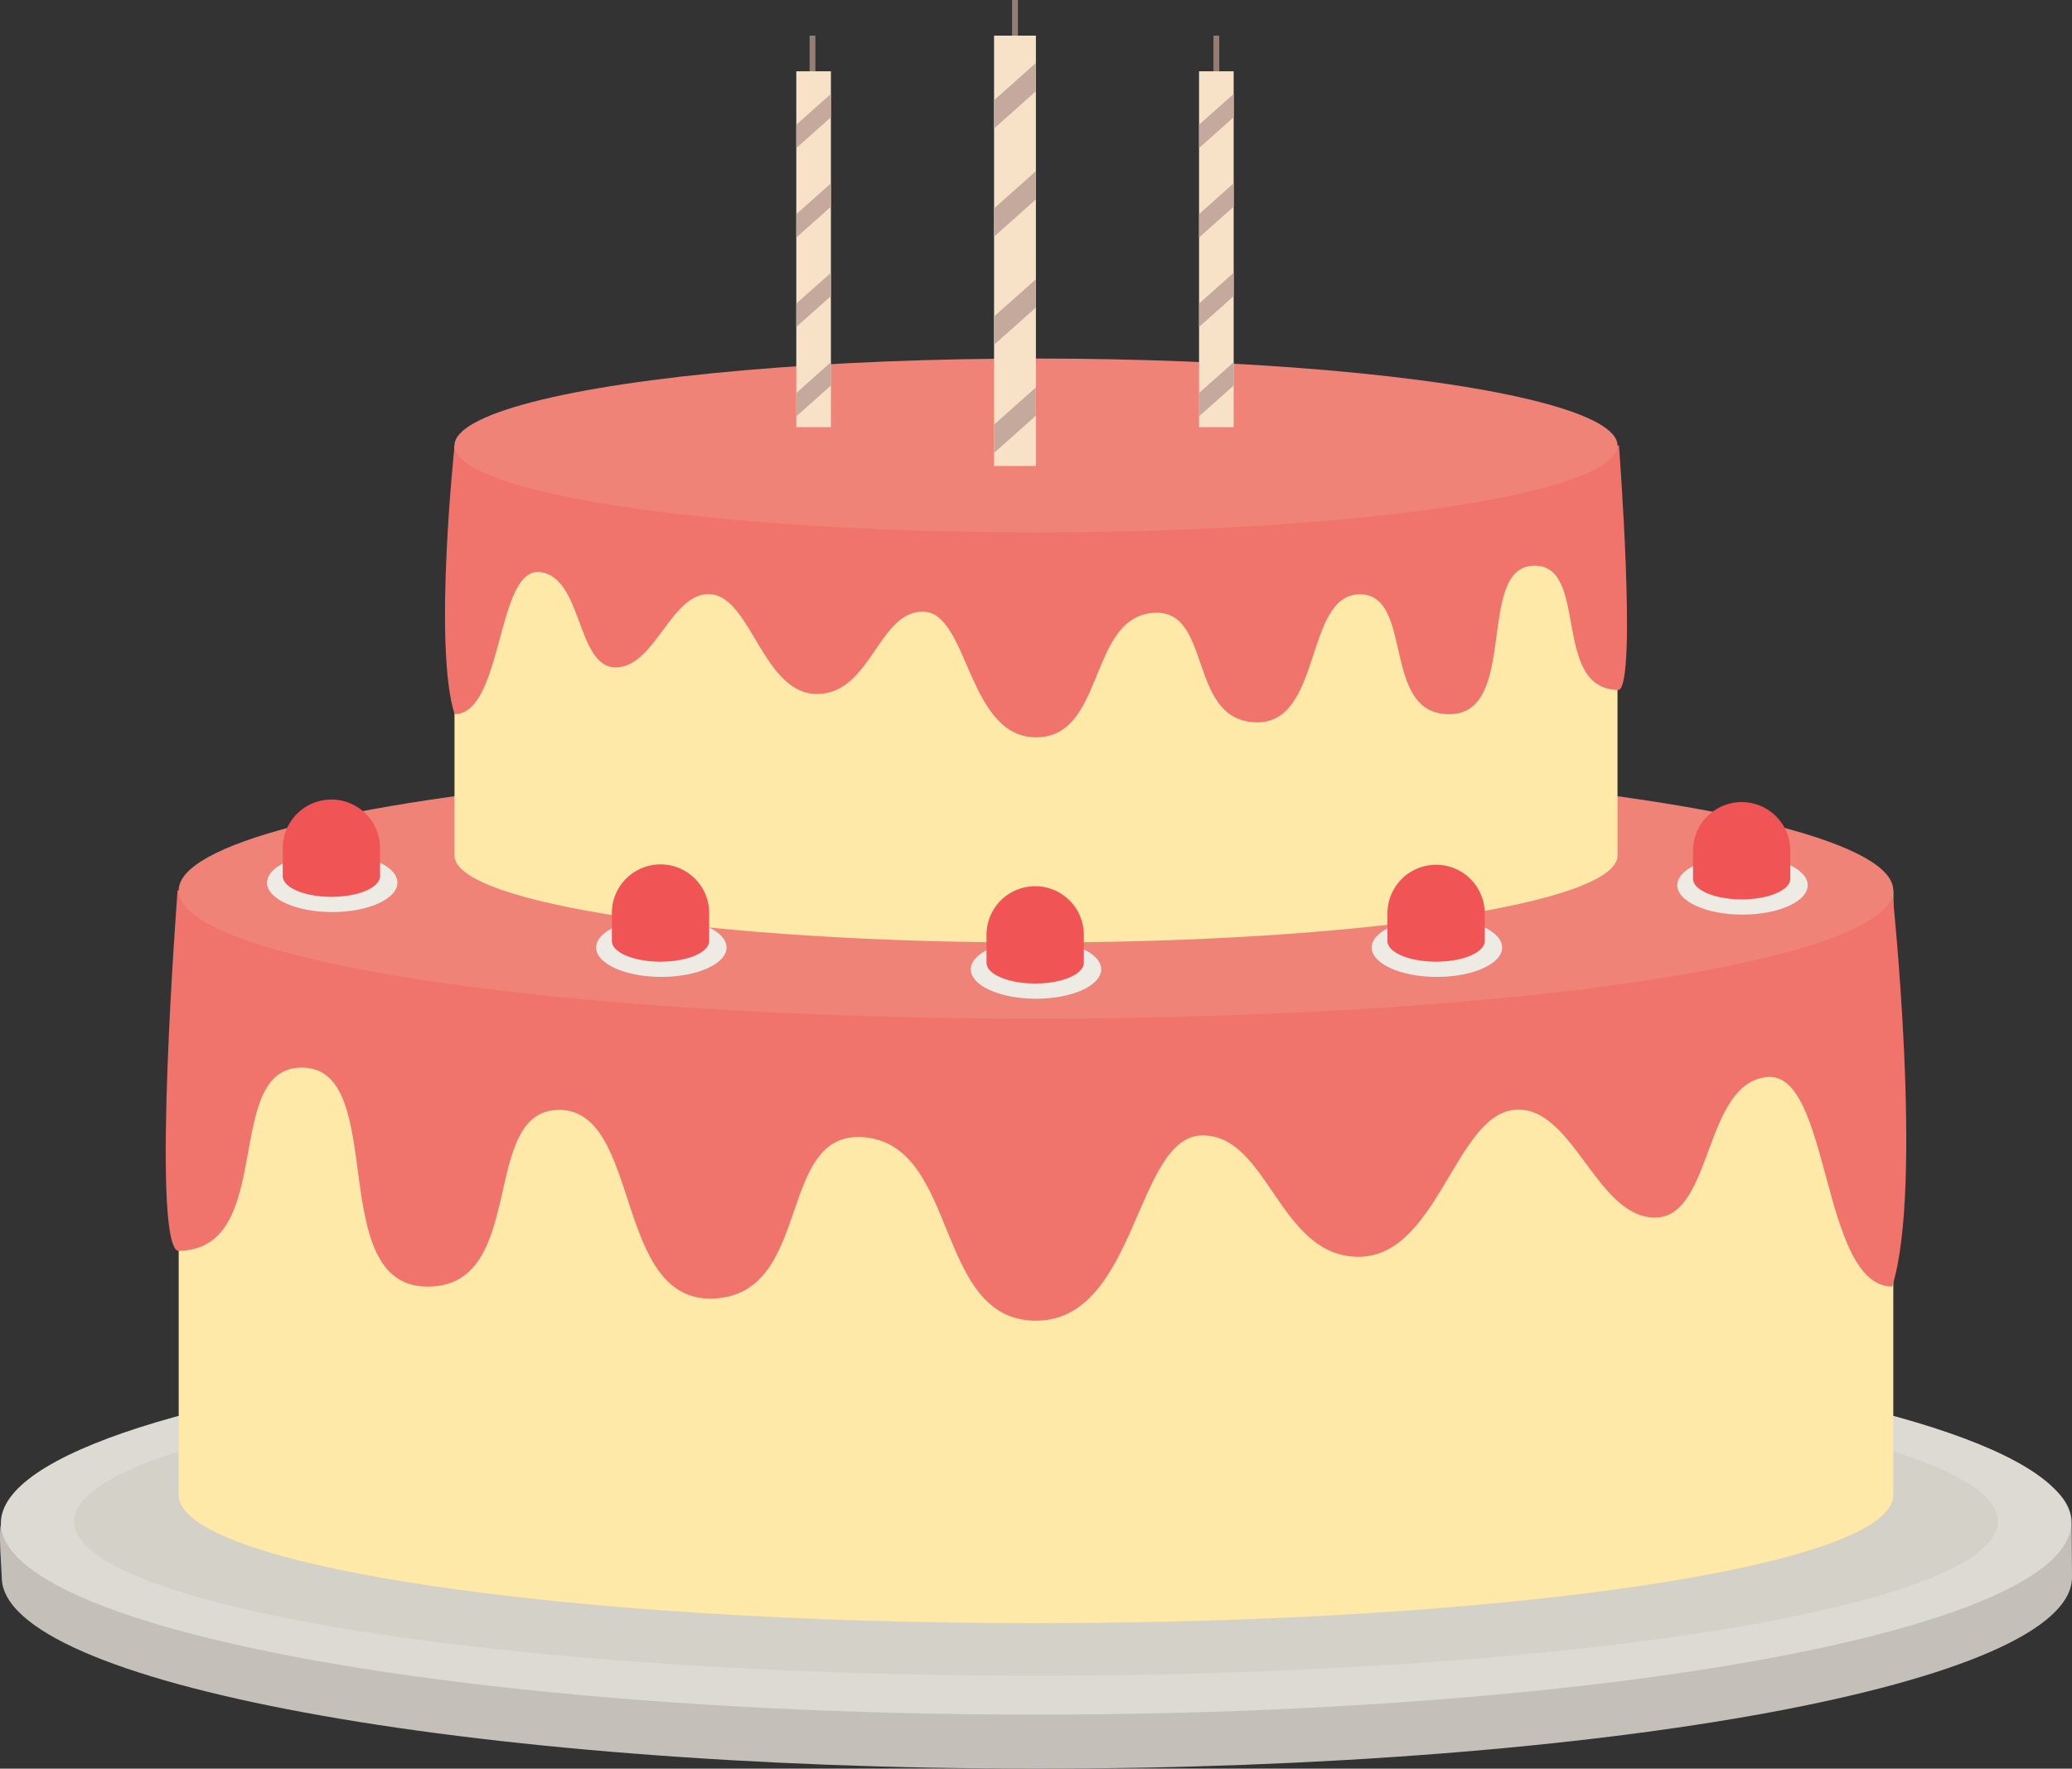 <svg id="Cake" xmlns="http://www.w3.org/2000/svg" viewBox="0 0 686.756 586.381"><rect x="0" y="0" width="686.756" height="586.381" fill="#333333" stroke="none"/><defs><style>.cls-1{fill:#c4bfb9;}.cls-2{fill:#dddad3;}.cls-3{fill:#d4d1c9;}.cls-4{fill:#fee9a9;}.cls-5{fill:#967d74;}.cls-6{fill:#f0746c;}.cls-7{fill:#ef8377;}.cls-8{fill:#f7e2c8;}.cls-9{fill:#c5a99d;}.cls-10{fill:#eeeae4;}.cls-11{fill:#f05455;}</style></defs><path class="cls-1" d="M742.038,539.6c0,35.057-153.606,63.477-343.089,63.477S55.86,574.659,55.86,539.6c0-2.138-1.224-15.846-.108-17.929,17.179-32.084,165.268-45.549,343.2-45.549,174.708,0,342.981,7.661,342.981,45.549C741.93,526.193,742.038,536.868,742.038,539.6Z" transform="translate(-55.283 -16.698)"/><ellipse class="cls-2" cx="343.378" cy="504.975" rx="343.089" ry="63.478"/><ellipse class="cls-3" cx="343.378" cy="504.402" rx="318.821" ry="51.157"/><path class="cls-4" d="M682.806,311.909V512.337c0,23.473-127.225,42.5-284.145,42.5-156.936,0-284.146-19.023-284.146-42.5V311.909Z" transform="translate(-55.283 -16.698)"/><rect class="cls-5" x="268.339" y="11.818" width="1.922" height="11.818"/><rect class="cls-5" x="402.196" y="11.818" width="1.922" height="11.818"/><rect class="cls-5" x="335.451" width="1.922" height="11.818"/><path class="cls-6" d="M114.14,311.909s-8.845,115.347,0,119.489c33.478.023,13.984-62,41.953-60.733s6.781,72.276,40.683,72.585,16.952-58.977,44.074-58.585,17.8,64.234,51.136,62.539,20.125-57.148,50.638-53.367,22.581,60.713,56.037,60.713,32.89-60.959,54.927-61.415,25.427,39.927,51.7,40.236,32.207-46.555,51.7-48.706,27.122,35.39,46.616,35.7,16.1-44.438,37.293-46.589,17.8,69.166,41.532,69.475c10.532-33.075,0-131.342,0-131.342Z" transform="translate(-55.283 -16.698)"/><ellipse class="cls-7" cx="343.378" cy="295.211" rx="284.145" ry="42.495"/><path class="cls-4" d="M591.4,164.392V300.344c0,15.921-86.3,28.826-192.738,28.826s-192.739-12.905-192.739-28.826V164.392Z" transform="translate(-55.283 -16.698)"/><path class="cls-6" d="M591.877,164.392s6.007,78.24,0,81.05c-22.734.016-9.5-42.058-28.49-41.2s-4.6,49.026-27.628,49.235-11.511-40-29.93-39.738-12.087,43.57-34.726,42.421-13.667-38.765-34.388-36.2-15.335,41.181-38.054,41.181-22.336-41.349-37.3-41.658-17.268,27.083-35.11,27.293-21.872-31.579-35.111-33.038-18.418,24-31.656,24.215-10.936-30.142-25.326-31.6-12.088,46.915-28.2,47.125c-7.152-22.435,0-89.09,0-89.09Z" transform="translate(-55.283 -16.698)"/><ellipse class="cls-7" cx="343.378" cy="147.693" rx="192.738" ry="28.825"/><rect class="cls-8" x="329.475" y="11.818" width="13.873" height="142.662"/><polygon class="cls-9" points="343.348 20.878 329.475 33.227 329.475 42.599 343.348 30.251 343.348 20.878"/><polygon class="cls-9" points="343.348 56.73 329.475 69.079 329.475 78.451 343.348 66.102 343.348 56.73"/><polygon class="cls-9" points="343.348 92.582 329.475 104.931 329.475 114.303 343.348 101.954 343.348 92.582"/><polygon class="cls-9" points="343.348 128.434 329.475 140.782 329.475 150.155 343.348 137.806 343.348 128.434"/><rect class="cls-8" x="263.93" y="23.637" width="11.473" height="117.977"/><polygon class="cls-9" points="275.403 31.129 263.93 41.341 263.93 49.091 275.403 38.879 275.403 31.129"/><polygon class="cls-9" points="275.403 60.777 263.93 70.989 263.93 78.74 275.403 68.528 275.403 60.777"/><polygon class="cls-9" points="275.403 90.426 263.93 100.638 263.93 108.388 275.403 98.176 275.403 90.426"/><polygon class="cls-9" points="275.403 120.074 263.93 130.286 263.93 138.037 275.403 127.825 275.403 120.074"/><rect class="cls-8" x="397.421" y="23.637" width="11.473" height="117.977"/><polygon class="cls-9" points="408.893 31.129 397.421 41.341 397.421 49.091 408.893 38.879 408.893 31.129"/><polygon class="cls-9" points="408.893 60.777 397.421 70.989 397.421 78.74 408.893 68.528 408.893 60.777"/><polygon class="cls-9" points="408.893 90.426 397.421 100.638 397.421 108.388 408.893 98.176 408.893 90.426"/><polygon class="cls-9" points="408.893 120.074 397.421 130.286 397.421 138.037 408.893 127.825 408.893 120.074"/><ellipse class="cls-10" cx="577.543" cy="293.483" rx="21.613" ry="9.747"/><path class="cls-11" d="M648.677,308c0,3.671-6.766,6.688-15.29,6.86-.265.015-.545.015-.825.015s-.56,0-.824-.015c-8.54-.172-15.307-3.189-15.307-6.86v-9.256a16.123,16.123,0,0,1,32.246,0Z" transform="translate(-55.283 -16.698)"/><ellipse class="cls-10" cx="343.373" cy="321.373" rx="21.613" ry="9.747"/><path class="cls-11" d="M414.507,335.891c0,3.671-6.766,6.689-15.29,6.86-.265.015-.545.015-.825.015s-.56,0-.824-.015c-8.54-.171-15.307-3.189-15.307-6.86v-9.255a16.123,16.123,0,0,1,32.246,0Z" transform="translate(-55.283 -16.698)"/><ellipse class="cls-10" cx="110.113" cy="292.638" rx="21.613" ry="9.747"/><path class="cls-11" d="M181.247,307.156c0,3.671-6.767,6.689-15.291,6.86-.265.015-.545.015-.825.015s-.559,0-.824-.015c-8.54-.171-15.306-3.189-15.306-6.86V297.9a16.123,16.123,0,0,1,32.246,0Z" transform="translate(-55.283 -16.698)"/><ellipse class="cls-10" cx="219.196" cy="314.136" rx="21.613" ry="9.747"/><path class="cls-11" d="M290.33,328.654c0,3.671-6.767,6.688-15.291,6.859-.265.016-.545.016-.825.016s-.56,0-.824-.016c-8.54-.171-15.306-3.188-15.306-6.859V319.4a16.123,16.123,0,0,1,32.246,0Z" transform="translate(-55.283 -16.698)"/><ellipse class="cls-10" cx="476.26" cy="314.136" rx="21.613" ry="9.747"/><path class="cls-11" d="M547.393,328.654c0,3.671-6.766,6.688-15.29,6.859-.265.016-.545.016-.825.016s-.56,0-.824-.016c-8.54-.171-15.306-3.188-15.306-6.859V319.4a16.123,16.123,0,0,1,32.245,0Z" transform="translate(-55.283 -16.698)"/></svg>